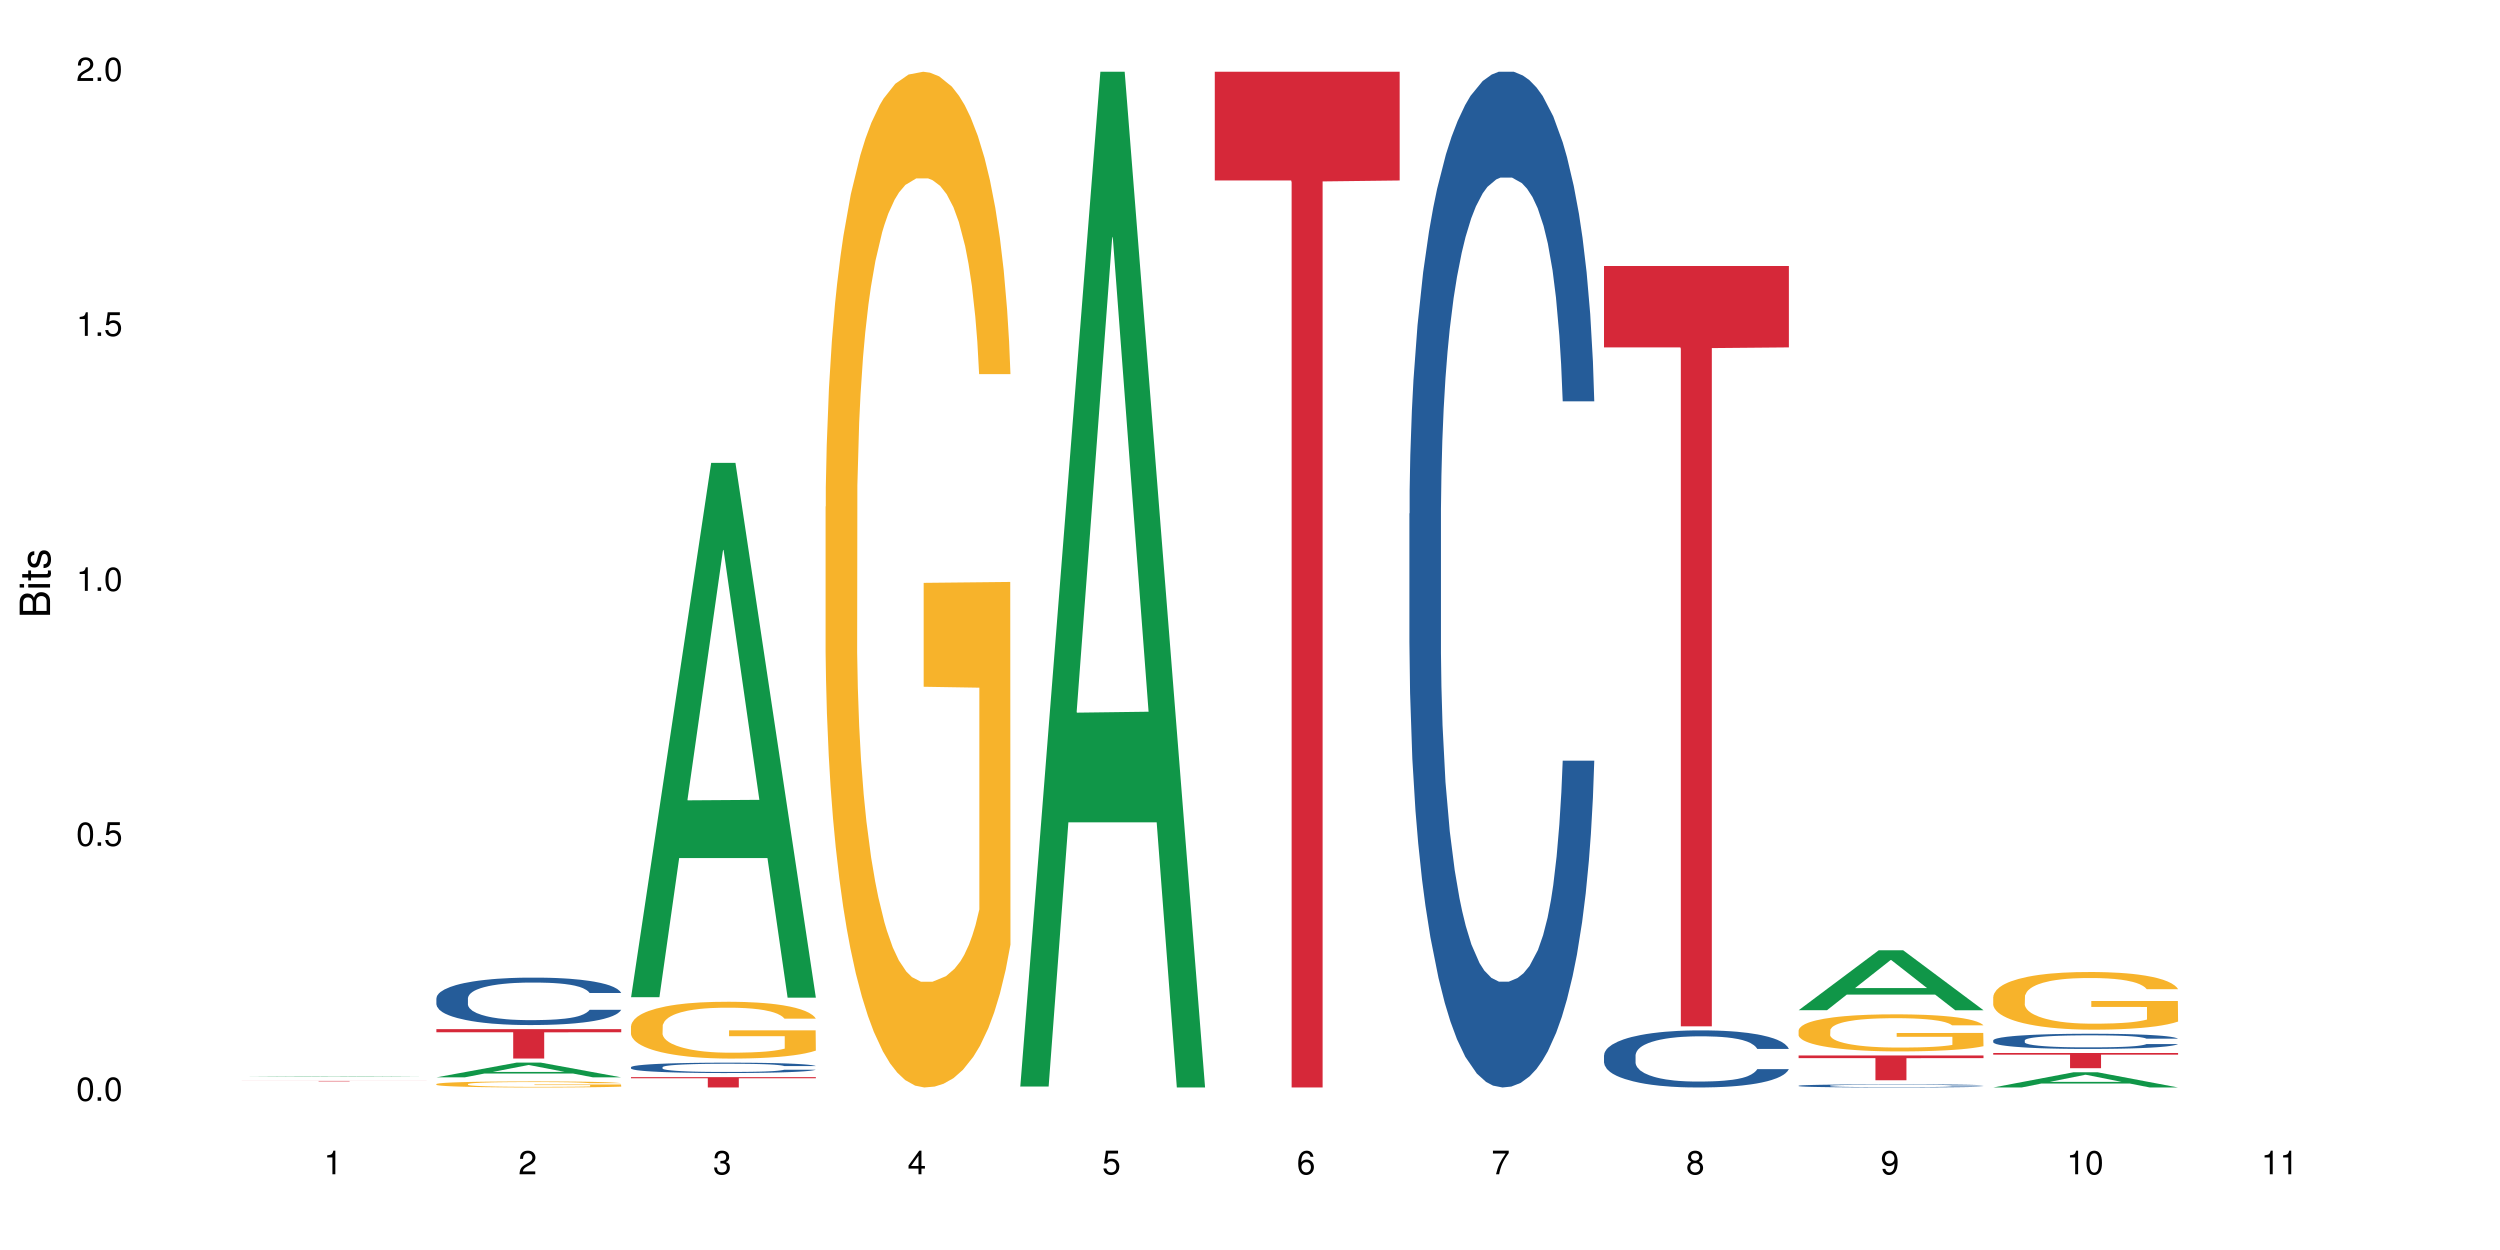 <?xml version="1.0" encoding="UTF-8"?>
<svg xmlns="http://www.w3.org/2000/svg" xmlns:xlink="http://www.w3.org/1999/xlink" width="720pt" height="360pt" viewBox="0 0 720 360" version="1.1">
<defs>
<g>
<symbol overflow="visible" id="glyph0-0">
<path style="stroke:none;" d=""/>
</symbol>
<symbol overflow="visible" id="glyph0-1">
<path style="stroke:none;" d="M 2.641 -6.797 C 2 -6.797 1.422 -6.531 1.078 -6.047 C 0.641 -5.453 0.406 -4.547 0.406 -3.297 C 0.406 -1 1.188 0.219 2.641 0.219 C 4.078 0.219 4.859 -1 4.859 -3.234 C 4.859 -4.562 4.656 -5.438 4.203 -6.047 C 3.844 -6.531 3.281 -6.797 2.641 -6.797 Z M 2.641 -6.047 C 3.547 -6.047 4 -5.125 4 -3.312 C 4 -1.375 3.562 -0.484 2.625 -0.484 C 1.734 -0.484 1.281 -1.422 1.281 -3.281 C 1.281 -5.141 1.734 -6.047 2.641 -6.047 Z M 2.641 -6.047 "/>
</symbol>
<symbol overflow="visible" id="glyph0-2">
<path style="stroke:none;" d="M 1.828 -1 L 0.828 -1 L 0.828 0 L 1.828 0 Z M 1.828 -1 "/>
</symbol>
<symbol overflow="visible" id="glyph0-3">
<path style="stroke:none;" d="M 4.562 -6.797 L 1.062 -6.797 L 0.547 -3.094 L 1.328 -3.094 C 1.719 -3.562 2.047 -3.734 2.578 -3.734 C 3.484 -3.734 4.062 -3.109 4.062 -2.094 C 4.062 -1.125 3.484 -0.531 2.578 -0.531 C 1.828 -0.531 1.375 -0.906 1.188 -1.672 L 0.328 -1.672 C 0.453 -1.109 0.547 -0.844 0.75 -0.594 C 1.125 -0.078 1.828 0.219 2.594 0.219 C 3.969 0.219 4.922 -0.781 4.922 -2.219 C 4.922 -3.562 4.031 -4.484 2.719 -4.484 C 2.25 -4.484 1.859 -4.359 1.469 -4.062 L 1.734 -5.969 L 4.562 -5.969 Z M 4.562 -6.797 "/>
</symbol>
<symbol overflow="visible" id="glyph0-4">
<path style="stroke:none;" d="M 2.484 -4.844 L 2.484 0 L 3.328 0 L 3.328 -6.797 L 2.766 -6.797 C 2.469 -5.75 2.281 -5.609 0.984 -5.453 L 0.984 -4.844 Z M 2.484 -4.844 "/>
</symbol>
<symbol overflow="visible" id="glyph0-5">
<path style="stroke:none;" d="M 4.859 -0.828 L 1.281 -0.828 C 1.359 -1.391 1.672 -1.75 2.5 -2.234 L 3.469 -2.75 C 4.406 -3.266 4.906 -3.969 4.906 -4.812 C 4.906 -5.375 4.672 -5.906 4.266 -6.266 C 3.859 -6.625 3.375 -6.797 2.719 -6.797 C 1.859 -6.797 1.219 -6.5 0.844 -5.922 C 0.609 -5.562 0.5 -5.125 0.484 -4.438 L 1.328 -4.438 C 1.359 -4.906 1.406 -5.188 1.531 -5.406 C 1.75 -5.812 2.188 -6.062 2.703 -6.062 C 3.469 -6.062 4.031 -5.516 4.031 -4.781 C 4.031 -4.25 3.719 -3.797 3.125 -3.438 L 2.234 -2.938 C 0.812 -2.141 0.406 -1.5 0.328 0 L 4.859 0 Z M 4.859 -0.828 "/>
</symbol>
<symbol overflow="visible" id="glyph0-6">
<path style="stroke:none;" d="M 2.125 -3.125 L 2.578 -3.125 C 3.516 -3.125 3.984 -2.703 3.984 -1.891 C 3.984 -1.031 3.469 -0.531 2.578 -0.531 C 1.656 -0.531 1.203 -0.984 1.156 -1.969 L 0.312 -1.969 C 0.344 -1.422 0.438 -1.078 0.609 -0.766 C 0.953 -0.109 1.625 0.219 2.547 0.219 C 3.953 0.219 4.859 -0.609 4.859 -1.906 C 4.859 -2.766 4.516 -3.25 3.703 -3.516 C 4.344 -3.766 4.656 -4.25 4.656 -4.938 C 4.656 -6.109 3.875 -6.797 2.578 -6.797 C 1.203 -6.797 0.484 -6.047 0.453 -4.609 L 1.297 -4.609 C 1.312 -5.016 1.344 -5.25 1.453 -5.453 C 1.641 -5.828 2.062 -6.062 2.594 -6.062 C 3.344 -6.062 3.797 -5.625 3.797 -4.906 C 3.797 -4.422 3.609 -4.141 3.25 -3.984 C 3.016 -3.891 2.719 -3.844 2.125 -3.844 Z M 2.125 -3.125 "/>
</symbol>
<symbol overflow="visible" id="glyph0-7">
<path style="stroke:none;" d="M 3.141 -1.625 L 3.141 0 L 3.984 0 L 3.984 -1.625 L 4.984 -1.625 L 4.984 -2.391 L 3.984 -2.391 L 3.984 -6.797 L 3.359 -6.797 L 0.266 -2.516 L 0.266 -1.625 Z M 3.141 -2.391 L 1 -2.391 L 3.141 -5.359 Z M 3.141 -2.391 "/>
</symbol>
<symbol overflow="visible" id="glyph0-8">
<path style="stroke:none;" d="M 4.781 -5.031 C 4.609 -6.141 3.891 -6.797 2.844 -6.797 C 2.094 -6.797 1.422 -6.438 1.031 -5.828 C 0.609 -5.172 0.406 -4.344 0.406 -3.094 C 0.406 -1.953 0.578 -1.234 0.984 -0.625 C 1.359 -0.078 1.953 0.219 2.703 0.219 C 3.984 0.219 4.922 -0.734 4.922 -2.078 C 4.922 -3.344 4.062 -4.234 2.844 -4.234 C 2.172 -4.234 1.641 -3.969 1.281 -3.469 C 1.281 -5.125 1.828 -6.047 2.797 -6.047 C 3.391 -6.047 3.797 -5.672 3.938 -5.031 Z M 2.734 -3.484 C 3.547 -3.484 4.062 -2.922 4.062 -2 C 4.062 -1.156 3.484 -0.531 2.703 -0.531 C 1.922 -0.531 1.328 -1.188 1.328 -2.047 C 1.328 -2.891 1.906 -3.484 2.734 -3.484 Z M 2.734 -3.484 "/>
</symbol>
<symbol overflow="visible" id="glyph0-9">
<path style="stroke:none;" d="M 4.984 -6.797 L 0.438 -6.797 L 0.438 -5.969 L 4.109 -5.969 C 2.5 -3.656 1.828 -2.234 1.328 0 L 2.219 0 C 2.594 -2.172 3.453 -4.047 4.984 -6.094 Z M 4.984 -6.797 "/>
</symbol>
<symbol overflow="visible" id="glyph0-10">
<path style="stroke:none;" d="M 3.75 -3.578 C 4.453 -4 4.688 -4.344 4.688 -4.984 C 4.688 -6.047 3.844 -6.797 2.641 -6.797 C 1.438 -6.797 0.594 -6.047 0.594 -4.984 C 0.594 -4.359 0.828 -4.016 1.516 -3.578 C 0.734 -3.203 0.359 -2.641 0.359 -1.891 C 0.359 -0.641 1.297 0.219 2.641 0.219 C 3.984 0.219 4.922 -0.641 4.922 -1.875 C 4.922 -2.641 4.531 -3.203 3.75 -3.578 Z M 2.641 -6.047 C 3.359 -6.047 3.812 -5.625 3.812 -4.969 C 3.812 -4.344 3.344 -3.922 2.641 -3.922 C 1.922 -3.922 1.453 -4.344 1.453 -4.984 C 1.453 -5.625 1.922 -6.047 2.641 -6.047 Z M 2.641 -3.203 C 3.484 -3.203 4.062 -2.672 4.062 -1.875 C 4.062 -1.062 3.484 -0.531 2.625 -0.531 C 1.797 -0.531 1.219 -1.078 1.219 -1.875 C 1.219 -2.672 1.797 -3.203 2.641 -3.203 Z M 2.641 -3.203 "/>
</symbol>
<symbol overflow="visible" id="glyph0-11">
<path style="stroke:none;" d="M 0.516 -1.547 C 0.672 -0.438 1.406 0.219 2.438 0.219 C 3.188 0.219 3.859 -0.141 4.266 -0.75 C 4.688 -1.406 4.891 -2.25 4.891 -3.484 C 4.891 -4.625 4.703 -5.359 4.312 -5.953 C 3.938 -6.5 3.344 -6.797 2.594 -6.797 C 1.297 -6.797 0.359 -5.844 0.359 -4.516 C 0.359 -3.25 1.234 -2.344 2.453 -2.344 C 3.094 -2.344 3.562 -2.578 4.016 -3.109 C 4 -1.453 3.469 -0.531 2.5 -0.531 C 1.906 -0.531 1.484 -0.906 1.359 -1.547 Z M 2.578 -6.062 C 3.375 -6.062 3.969 -5.406 3.969 -4.531 C 3.969 -3.688 3.375 -3.094 2.547 -3.094 C 1.734 -3.094 1.234 -3.672 1.234 -4.578 C 1.234 -5.438 1.797 -6.062 2.578 -6.062 Z M 2.578 -6.062 "/>
</symbol>
<symbol overflow="visible" id="glyph1-0">
<path style="stroke:none;" d=""/>
</symbol>
<symbol overflow="visible" id="glyph1-1">
<path style="stroke:none;" d="M 0 -0.953 L 0 -4.891 C 0 -5.719 -0.234 -6.344 -0.734 -6.797 C -1.188 -7.234 -1.812 -7.469 -2.5 -7.469 C -3.547 -7.469 -4.188 -7 -4.625 -5.875 C -4.984 -6.672 -5.641 -7.094 -6.531 -7.094 C -7.156 -7.094 -7.734 -6.859 -8.141 -6.391 C -8.562 -5.938 -8.75 -5.344 -8.75 -4.5 L -8.75 -0.953 Z M -4.984 -2.062 L -7.766 -2.062 L -7.766 -4.219 C -7.766 -4.844 -7.688 -5.203 -7.453 -5.5 C -7.219 -5.812 -6.859 -5.969 -6.375 -5.969 C -5.906 -5.969 -5.531 -5.812 -5.297 -5.5 C -5.062 -5.203 -4.984 -4.844 -4.984 -4.219 Z M -0.984 -2.062 L -4 -2.062 L -4 -4.781 C -4 -5.328 -3.859 -5.688 -3.578 -5.953 C -3.297 -6.219 -2.922 -6.359 -2.484 -6.359 C -2.062 -6.359 -1.688 -6.219 -1.406 -5.953 C -1.109 -5.688 -0.984 -5.328 -0.984 -4.781 Z M -0.984 -2.062 "/>
</symbol>
<symbol overflow="visible" id="glyph1-2">
<path style="stroke:none;" d="M -6.281 -1.797 L -6.281 -0.797 L 0 -0.797 L 0 -1.797 Z M -8.75 -1.797 L -8.75 -0.797 L -7.484 -0.797 L -7.484 -1.797 Z M -8.75 -1.797 "/>
</symbol>
<symbol overflow="visible" id="glyph1-3">
<path style="stroke:none;" d="M -6.281 -3.047 L -6.281 -2.016 L -8.016 -2.016 L -8.016 -1.016 L -6.281 -1.016 L -6.281 -0.172 L -5.469 -0.172 L -5.469 -1.016 L -0.719 -1.016 C -0.078 -1.016 0.281 -1.453 0.281 -2.234 C 0.281 -2.469 0.25 -2.719 0.188 -3.047 L -0.641 -3.047 C -0.609 -2.922 -0.594 -2.766 -0.594 -2.562 C -0.594 -2.141 -0.719 -2.016 -1.156 -2.016 L -5.469 -2.016 L -5.469 -3.047 Z M -6.281 -3.047 "/>
</symbol>
<symbol overflow="visible" id="glyph1-4">
<path style="stroke:none;" d="M -4.531 -5.25 C -5.766 -5.25 -6.469 -4.422 -6.469 -2.969 C -6.469 -1.516 -5.719 -0.562 -4.547 -0.562 C -3.562 -0.562 -3.094 -1.062 -2.734 -2.562 L -2.516 -3.484 C -2.344 -4.188 -2.094 -4.469 -1.625 -4.469 C -1.047 -4.469 -0.641 -3.875 -0.641 -3 C -0.641 -2.453 -0.797 -2 -1.062 -1.75 C -1.25 -1.594 -1.422 -1.531 -1.875 -1.469 L -1.875 -0.406 C -0.422 -0.453 0.281 -1.266 0.281 -2.922 C 0.281 -4.5 -0.5 -5.516 -1.719 -5.516 C -2.656 -5.516 -3.172 -4.984 -3.469 -3.734 L -3.703 -2.766 C -3.891 -1.953 -4.156 -1.609 -4.594 -1.609 C -5.172 -1.609 -5.547 -2.125 -5.547 -2.938 C -5.547 -3.75 -5.203 -4.172 -4.531 -4.203 Z M -4.531 -5.25 "/>
</symbol>
</g>
</defs>
<g id="surface105851">
<rect x="0" y="0" width="720" height="360" style="fill:rgb(100%,100%,100%);fill-opacity:1;stroke:none;"/>
<path style=" stroke:none;fill-rule:nonzero;fill:rgb(6.275%,58.824%,28.235%);fill-opacity:1;" d="M 69.629 310.125 L 69.688 310.125 L 92.723 309.953 L 99.723 309.953 L 122.875 310.125 L 114.738 310.125 L 108.938 310.082 L 83.508 310.082 L 77.82 310.125 L 69.629 310.125 L 85.957 310.062 L 106.605 310.062 L 96.309 309.98 L 96.082 309.98 L 85.898 310.062 L 85.957 310.062 Z M 69.629 310.125 "/>
<path style=" stroke:none;fill-rule:nonzero;fill:rgb(83.922%,15.686%,22.353%);fill-opacity:1;" d="M 69.629 311.301 L 122.875 311.301 L 122.875 311.316 L 100.684 311.316 L 100.684 311.434 L 91.754 311.434 L 91.754 311.316 L 69.629 311.316 Z M 69.629 311.301 "/>
<path style=" stroke:none;fill-rule:nonzero;fill:rgb(6.275%,58.824%,28.235%);fill-opacity:1;" d="M 125.676 310.273 L 125.734 310.27 L 148.77 306.035 L 155.77 306.035 L 178.918 310.277 L 170.785 310.277 L 164.984 309.168 L 139.555 309.168 L 133.867 310.273 L 125.676 310.273 L 142 308.711 L 162.652 308.707 L 152.355 306.73 L 152.242 306.727 L 152.129 306.738 L 141.945 308.707 L 142 308.711 Z M 125.676 310.273 "/>
<path style=" stroke:none;fill-rule:nonzero;fill:rgb(14.51%,36.078%,60%);fill-opacity:1;" d="M 125.676 287.5 L 125.742 287.488 L 125.742 287.191 L 125.934 286.715 L 126.391 286.117 L 126.844 285.703 L 128.012 284.969 L 129.637 284.258 L 131.324 283.707 L 132.559 283.383 L 133.664 283.133 L 136.195 282.672 L 137.816 282.434 L 139.57 282.223 L 141.715 282.008 L 143.273 281.883 L 146.777 281.684 L 149.375 281.598 L 151.391 281.559 L 155.738 281.559 L 158.336 281.609 L 160.219 281.672 L 162.297 281.773 L 164.051 281.883 L 167.102 282.16 L 169.828 282.508 L 171.062 282.707 L 173.012 283.094 L 174.504 283.469 L 175.543 283.793 L 176.711 284.258 L 177.75 284.816 L 178.531 285.453 L 178.918 285.992 L 169.828 285.992 L 169.375 285.492 L 168.855 285.105 L 167.883 284.594 L 166.906 284.23 L 165.543 283.871 L 164.309 283.633 L 162.621 283.395 L 161.129 283.246 L 159.57 283.133 L 158.078 283.059 L 155.219 282.984 L 151.906 282.984 L 150.676 283.008 L 148.141 283.109 L 146.777 283.195 L 144.832 283.371 L 143.469 283.531 L 141.844 283.781 L 140.738 283.992 L 139.375 284.32 L 138.402 284.605 L 137.297 285.02 L 136.648 285.328 L 136.066 285.68 L 135.547 286.09 L 135.156 286.527 L 134.895 286.988 L 134.766 287.438 L 134.766 289.375 L 134.895 289.824 L 135.219 290.348 L 136.066 291.109 L 137.297 291.77 L 138.727 292.293 L 140.09 292.668 L 140.871 292.844 L 141.91 293.043 L 143.531 293.293 L 145.871 293.543 L 147.234 293.645 L 149.312 293.742 L 151.453 293.793 L 154.312 293.793 L 156.844 293.742 L 158.531 293.68 L 160.285 293.582 L 162.688 293.367 L 164.18 293.168 L 165.48 292.93 L 166.453 292.695 L 167.102 292.496 L 168.074 292.109 L 168.855 291.684 L 169.441 291.246 L 169.828 290.82 L 178.918 290.82 L 178.531 291.32 L 177.945 291.809 L 177.363 292.172 L 176.453 292.605 L 175.414 292.992 L 173.922 293.43 L 172.688 293.719 L 171.062 294.031 L 169.57 294.266 L 167.945 294.48 L 165.543 294.73 L 163.984 294.855 L 162.297 294.965 L 160.285 295.066 L 157.754 295.152 L 155.023 295.203 L 152.492 295.215 L 149.766 295.191 L 147.754 295.141 L 145.09 295.027 L 141.777 294.805 L 139.375 294.566 L 137.492 294.328 L 135.871 294.078 L 134.051 293.742 L 131.715 293.195 L 130.285 292.77 L 129.312 292.418 L 128.207 291.934 L 127.43 291.496 L 126.52 290.797 L 125.871 289.91 L 125.676 289.223 Z M 125.676 287.5 "/>
<path style=" stroke:none;fill-rule:nonzero;fill:rgb(96.863%,70.196%,16.863%);fill-opacity:1;" d="M 125.676 312.199 L 125.742 312.195 L 125.742 312.164 L 126 312.094 L 126.648 311.992 L 127.492 311.914 L 128.402 311.848 L 128.988 311.816 L 129.961 311.77 L 130.805 311.734 L 132.949 311.66 L 135.676 311.594 L 137.168 311.566 L 138.855 311.539 L 141.258 311.508 L 142.363 311.496 L 145.738 311.473 L 149.57 311.457 L 153.793 311.449 L 155.738 311.453 L 158.402 311.457 L 162.039 311.477 L 164.117 311.492 L 165.738 311.508 L 167.426 311.527 L 169.504 311.559 L 171.453 311.598 L 173.012 311.637 L 174.57 311.684 L 175.867 311.734 L 176.973 311.793 L 177.945 311.859 L 178.531 311.914 L 178.918 311.969 L 169.895 311.969 L 169.375 311.914 L 168.789 311.871 L 167.816 311.82 L 166.844 311.781 L 165.867 311.75 L 164.051 311.707 L 162.492 311.684 L 160.543 311.66 L 158.66 311.648 L 156.52 311.637 L 155.219 311.633 L 151.777 311.633 L 148.66 311.645 L 146.844 311.656 L 145.543 311.672 L 143.727 311.695 L 142.621 311.715 L 141.973 311.727 L 140.027 311.777 L 138.727 311.82 L 138.012 311.852 L 137.105 311.898 L 136.453 311.941 L 135.738 312.004 L 135.352 312.055 L 134.832 312.16 L 134.766 312.449 L 134.961 312.508 L 135.352 312.574 L 135.871 312.633 L 136.648 312.691 L 137.43 312.738 L 138.793 312.801 L 139.961 312.844 L 140.871 312.867 L 142.621 312.914 L 143.336 312.926 L 145.023 312.957 L 146.777 312.977 L 148.922 312.996 L 150.543 313.008 L 153.141 313.016 L 156.453 313.016 L 160.348 313.004 L 162.816 312.992 L 164.504 312.98 L 165.609 312.969 L 166.973 312.949 L 167.945 312.934 L 168.855 312.918 L 169.961 312.891 L 169.961 312.508 L 153.922 312.508 L 153.922 312.328 L 178.855 312.328 L 178.918 312.949 L 177.555 312.992 L 175.867 313.035 L 174.246 313.066 L 172.555 313.094 L 170.152 313.125 L 168.207 313.145 L 165.219 313.164 L 162.492 313.18 L 159.637 313.188 L 157.102 313.195 L 154.117 313.195 L 151.453 313.191 L 148.598 313.184 L 146.324 313.172 L 144.246 313.156 L 142.168 313.133 L 139.57 313.102 L 137.883 313.074 L 136.129 313.039 L 134.375 313 L 132.816 312.957 L 131.777 312.922 L 130.742 312.887 L 129.637 312.836 L 128.598 312.781 L 127.82 312.734 L 127.105 312.68 L 126.586 312.625 L 126.066 312.555 L 125.805 312.496 L 125.676 312.445 Z M 125.676 312.199 "/>
<path style=" stroke:none;fill-rule:nonzero;fill:rgb(83.922%,15.686%,22.353%);fill-opacity:1;" d="M 125.676 296.391 L 178.918 296.391 L 178.918 297.297 L 156.73 297.305 L 156.73 304.863 L 147.801 304.863 L 147.801 297.312 L 147.672 297.297 L 125.676 297.297 Z M 125.676 296.391 "/>
<path style=" stroke:none;fill-rule:nonzero;fill:rgb(6.275%,58.824%,28.235%);fill-opacity:1;" d="M 181.723 287.188 L 181.777 287.043 L 204.816 133.312 L 211.812 133.312 L 234.965 287.332 L 226.832 287.332 L 221.031 247.125 L 195.602 247.125 L 189.914 287.188 L 181.723 287.188 L 198.047 230.496 L 218.695 230.352 L 208.402 158.477 L 208.289 158.332 L 208.172 158.766 L 197.992 230.352 L 198.047 230.496 Z M 181.723 287.188 "/>
<path style=" stroke:none;fill-rule:nonzero;fill:rgb(14.51%,36.078%,60%);fill-opacity:1;" d="M 181.723 307.348 L 181.785 307.348 L 181.785 307.281 L 181.98 307.176 L 182.438 307.047 L 182.891 306.957 L 184.059 306.797 L 185.684 306.641 L 187.371 306.52 L 188.605 306.449 L 189.707 306.395 L 192.242 306.293 L 193.863 306.242 L 195.617 306.195 L 197.762 306.148 L 199.32 306.121 L 202.824 306.078 L 205.422 306.059 L 207.434 306.051 L 211.785 306.051 L 214.383 306.062 L 216.266 306.074 L 218.344 306.098 L 220.098 306.121 L 223.148 306.18 L 225.875 306.258 L 227.109 306.301 L 229.059 306.387 L 230.551 306.469 L 231.59 306.539 L 232.758 306.641 L 233.797 306.762 L 234.578 306.902 L 234.965 307.02 L 225.875 307.02 L 225.422 306.91 L 224.902 306.824 L 223.926 306.715 L 222.953 306.633 L 221.59 306.555 L 220.355 306.504 L 218.668 306.453 L 217.176 306.418 L 215.617 306.395 L 214.121 306.379 L 211.266 306.363 L 207.953 306.363 L 206.723 306.367 L 204.188 306.387 L 202.824 306.406 L 200.875 306.445 L 199.512 306.48 L 197.891 306.535 L 196.785 306.582 L 195.422 306.652 L 194.449 306.715 L 193.344 306.805 L 192.695 306.875 L 192.109 306.949 L 191.59 307.039 L 191.203 307.137 L 190.941 307.238 L 190.812 307.336 L 190.812 307.758 L 190.941 307.855 L 191.266 307.973 L 192.109 308.137 L 193.344 308.281 L 194.773 308.398 L 196.137 308.48 L 196.918 308.516 L 197.953 308.562 L 199.578 308.617 L 201.914 308.672 L 203.281 308.691 L 205.355 308.715 L 207.5 308.723 L 210.355 308.723 L 212.891 308.715 L 214.578 308.699 L 216.332 308.68 L 218.734 308.633 L 220.227 308.59 L 221.523 308.535 L 222.5 308.484 L 223.148 308.441 L 224.121 308.355 L 224.902 308.262 L 225.484 308.168 L 225.875 308.074 L 234.965 308.074 L 234.578 308.184 L 233.992 308.289 L 233.406 308.371 L 232.5 308.465 L 231.461 308.551 L 229.965 308.645 L 228.734 308.707 L 227.109 308.777 L 225.617 308.828 L 223.992 308.875 L 221.59 308.93 L 220.031 308.957 L 218.344 308.98 L 216.332 309.004 L 213.797 309.023 L 211.07 309.031 L 208.539 309.035 L 205.812 309.031 L 203.801 309.02 L 201.137 308.996 L 197.824 308.945 L 195.422 308.895 L 193.539 308.844 L 191.918 308.789 L 190.098 308.715 L 187.762 308.594 L 186.332 308.5 L 185.359 308.426 L 184.254 308.316 L 183.477 308.223 L 182.566 308.07 L 181.918 307.875 L 181.723 307.727 Z M 181.723 307.348 "/>
<path style=" stroke:none;fill-rule:nonzero;fill:rgb(96.863%,70.196%,16.863%);fill-opacity:1;" d="M 181.723 295.516 L 181.785 295.5 L 181.785 295.203 L 182.047 294.531 L 182.695 293.602 L 183.539 292.84 L 184.449 292.242 L 185.035 291.93 L 186.008 291.48 L 186.852 291.152 L 188.996 290.48 L 191.723 289.852 L 193.215 289.582 L 194.902 289.328 L 197.305 289.043 L 198.41 288.938 L 201.785 288.699 L 205.617 288.551 L 209.836 288.504 L 211.785 288.52 L 214.449 288.578 L 218.082 288.746 L 220.16 288.895 L 221.785 289.043 L 223.473 289.238 L 225.551 289.535 L 227.5 289.895 L 229.059 290.254 L 230.617 290.703 L 231.914 291.18 L 233.02 291.703 L 233.992 292.332 L 234.578 292.855 L 234.965 293.379 L 225.941 293.379 L 225.422 292.855 L 224.836 292.453 L 223.863 291.957 L 222.891 291.602 L 221.914 291.316 L 220.098 290.926 L 218.539 290.688 L 216.59 290.48 L 214.707 290.344 L 212.566 290.254 L 211.266 290.223 L 207.824 290.223 L 204.707 290.328 L 202.891 290.449 L 201.59 290.566 L 199.773 290.793 L 198.668 290.973 L 198.02 291.09 L 196.07 291.555 L 194.773 291.973 L 194.059 292.258 L 193.148 292.707 L 192.5 293.109 L 191.785 293.707 L 191.398 294.156 L 190.879 295.172 L 190.812 297.863 L 191.008 298.434 L 191.398 299.047 L 191.918 299.582 L 192.695 300.152 L 193.477 300.586 L 194.84 301.168 L 196.008 301.555 L 196.918 301.812 L 198.668 302.215 L 199.383 302.348 L 201.07 302.617 L 202.824 302.828 L 204.969 303.008 L 206.59 303.098 L 209.188 303.172 L 212.5 303.172 L 216.395 303.082 L 218.863 302.961 L 220.551 302.844 L 221.656 302.738 L 223.02 302.574 L 223.992 302.422 L 224.902 302.258 L 226.004 302.004 L 226.004 298.434 L 209.969 298.418 L 209.969 296.742 L 234.902 296.727 L 234.965 302.574 L 233.602 302.977 L 231.914 303.367 L 230.293 303.664 L 228.602 303.918 L 226.199 304.203 L 224.254 304.383 L 221.266 304.59 L 218.539 304.727 L 215.68 304.816 L 213.148 304.859 L 210.164 304.875 L 207.5 304.844 L 204.645 304.754 L 202.371 304.637 L 200.293 304.488 L 198.215 304.293 L 195.617 303.977 L 193.93 303.723 L 192.176 303.41 L 190.422 303.035 L 188.863 302.633 L 187.824 302.32 L 186.785 301.961 L 185.684 301.512 L 184.645 301.004 L 183.863 300.539 L 183.152 300.016 L 182.633 299.523 L 182.113 298.852 L 181.852 298.312 L 181.723 297.848 Z M 181.723 295.516 "/>
<path style=" stroke:none;fill-rule:nonzero;fill:rgb(83.922%,15.686%,22.353%);fill-opacity:1;" d="M 181.723 310.211 L 234.965 310.211 L 234.965 310.531 L 212.777 310.531 L 212.777 313.195 L 203.848 313.195 L 203.848 310.535 L 203.719 310.531 L 181.723 310.531 Z M 181.723 310.211 "/>
<path style=" stroke:none;fill-rule:nonzero;fill:rgb(96.863%,70.196%,16.863%);fill-opacity:1;" d="M 237.77 145.957 L 237.832 145.691 L 237.832 140.348 L 238.094 128.324 L 238.742 111.762 L 239.586 98.137 L 240.496 87.453 L 241.078 81.84 L 242.055 73.828 L 242.898 67.949 L 245.039 55.926 L 247.77 44.707 L 249.262 39.898 L 250.949 35.355 L 253.352 30.281 L 254.457 28.41 L 257.832 24.137 L 261.664 21.465 L 265.883 20.664 L 267.832 20.93 L 270.492 22 L 274.129 24.938 L 276.207 27.609 L 277.832 30.281 L 279.52 33.754 L 281.598 39.098 L 283.547 45.508 L 285.105 51.918 L 286.66 59.934 L 287.961 68.484 L 289.066 77.832 L 290.039 89.055 L 290.621 98.406 L 291.012 107.754 L 281.988 107.754 L 281.469 98.406 L 280.883 91.191 L 279.91 82.375 L 278.934 75.965 L 277.961 70.887 L 276.145 63.941 L 274.586 59.668 L 272.637 55.926 L 270.754 53.523 L 268.609 51.918 L 267.312 51.387 L 263.871 51.387 L 260.754 53.254 L 258.938 55.395 L 257.637 57.531 L 255.82 61.539 L 254.715 64.742 L 254.066 66.879 L 252.117 75.164 L 250.82 82.641 L 250.105 87.719 L 249.195 95.734 L 248.547 102.945 L 247.832 113.633 L 247.441 121.648 L 246.922 139.812 L 246.859 187.902 L 247.055 198.055 L 247.441 209.008 L 247.961 218.625 L 248.742 228.773 L 249.52 236.523 L 250.883 246.941 L 252.055 253.887 L 252.961 258.43 L 254.715 265.641 L 255.43 268.047 L 257.117 272.855 L 258.871 276.598 L 261.016 279.801 L 262.637 281.406 L 265.234 282.742 L 268.547 282.742 L 272.441 281.137 L 274.91 279 L 276.598 276.863 L 277.703 274.992 L 279.066 272.055 L 280.039 269.383 L 280.949 266.445 L 282.051 261.902 L 282.051 198.055 L 266.016 197.785 L 266.016 167.863 L 290.949 167.598 L 291.012 272.055 L 289.648 279.266 L 287.961 286.215 L 286.336 291.555 L 284.648 296.098 L 282.246 301.176 L 280.297 304.379 L 277.312 308.121 L 274.586 310.523 L 271.727 312.129 L 269.195 312.93 L 266.207 313.195 L 263.547 312.66 L 260.688 311.059 L 258.418 308.922 L 256.34 306.25 L 254.262 302.777 L 251.664 297.168 L 249.977 292.625 L 248.223 287.016 L 246.469 280.336 L 244.91 273.121 L 243.871 267.512 L 242.832 261.102 L 241.73 253.086 L 240.691 244.004 L 239.91 235.723 L 239.195 226.371 L 238.676 217.555 L 238.156 205.531 L 237.898 195.914 L 237.77 187.633 Z M 237.77 145.957 "/>
<path style=" stroke:none;fill-rule:nonzero;fill:rgb(6.275%,58.824%,28.235%);fill-opacity:1;" d="M 293.816 312.922 L 293.871 312.645 L 316.91 20.664 L 323.906 20.664 L 347.059 313.195 L 338.926 313.195 L 333.121 236.836 L 307.695 236.836 L 302.008 312.922 L 293.816 312.922 L 310.141 205.246 L 330.789 204.973 L 320.492 68.457 L 320.379 68.184 L 320.266 69.008 L 310.082 204.973 L 310.141 205.246 Z M 293.816 312.922 "/>
<path style=" stroke:none;fill-rule:nonzero;fill:rgb(83.922%,15.686%,22.353%);fill-opacity:1;" d="M 349.859 20.664 L 403.105 20.664 L 403.105 51.977 L 380.914 52.25 L 380.914 313.195 L 371.988 313.195 L 371.988 52.527 L 371.859 51.977 L 349.859 51.977 Z M 349.859 20.664 "/>
<path style=" stroke:none;fill-rule:nonzero;fill:rgb(14.51%,36.078%,60%);fill-opacity:1;" d="M 405.906 147.945 L 405.973 147.676 L 405.973 141.258 L 406.168 131.098 L 406.621 118.262 L 407.078 109.438 L 408.246 93.664 L 409.867 78.422 L 411.555 66.656 L 412.789 59.703 L 413.895 54.355 L 416.426 44.461 L 418.051 39.379 L 419.805 34.836 L 421.945 30.289 L 423.504 27.617 L 427.012 23.336 L 429.609 21.465 L 431.621 20.664 L 435.973 20.664 L 438.566 21.734 L 440.453 23.07 L 442.527 25.207 L 444.281 27.617 L 447.336 33.5 L 450.062 40.984 L 451.293 45.262 L 453.242 53.555 L 454.734 61.574 L 455.773 68.527 L 456.945 78.422 L 457.984 90.453 L 458.762 104.09 L 459.152 115.59 L 450.062 115.59 L 449.605 104.895 L 449.086 96.605 L 448.113 85.641 L 447.141 77.887 L 445.777 70.133 L 444.543 65.051 L 442.855 59.969 L 441.359 56.762 L 439.801 54.355 L 438.309 52.75 L 435.453 51.145 L 432.141 51.145 L 430.906 51.68 L 428.375 53.82 L 427.012 55.691 L 425.062 59.438 L 423.699 62.91 L 422.074 68.258 L 420.973 72.805 L 419.609 79.758 L 418.633 85.906 L 417.531 94.73 L 416.883 101.418 L 416.297 108.902 L 415.777 117.727 L 415.387 127.086 L 415.129 136.98 L 414.996 146.605 L 414.996 188.055 L 415.129 197.68 L 415.453 208.91 L 416.297 225.223 L 417.531 239.395 L 418.957 250.625 L 420.324 258.648 L 421.102 262.391 L 422.141 266.668 L 423.766 272.016 L 426.102 277.363 L 427.465 279.504 L 429.543 281.645 L 431.684 282.711 L 434.543 282.711 L 437.074 281.645 L 438.762 280.305 L 440.516 278.168 L 442.918 273.621 L 444.41 269.344 L 445.711 264.262 L 446.684 259.18 L 447.336 254.902 L 448.309 246.613 L 449.086 237.523 L 449.672 228.164 L 450.062 219.07 L 459.152 219.07 L 458.762 229.77 L 458.176 240.195 L 457.594 247.949 L 456.684 257.309 L 455.645 265.598 L 454.152 274.957 L 452.918 281.109 L 451.293 287.793 L 449.801 292.875 L 448.18 297.418 L 445.777 302.766 L 444.219 305.441 L 442.527 307.848 L 440.516 309.988 L 437.984 311.859 L 435.258 312.93 L 432.723 313.195 L 429.996 312.66 L 427.984 311.59 L 425.32 309.184 L 422.012 304.371 L 419.609 299.293 L 417.727 294.211 L 416.102 288.863 L 414.285 281.645 L 411.945 269.879 L 410.52 260.785 L 409.543 253.297 L 408.441 242.871 L 407.66 233.512 L 406.75 218.539 L 406.102 199.551 L 405.906 184.844 Z M 405.906 147.945 "/>
<path style=" stroke:none;fill-rule:nonzero;fill:rgb(14.51%,36.078%,60%);fill-opacity:1;" d="M 461.953 303.91 L 462.02 303.895 L 462.02 303.535 L 462.215 302.965 L 462.668 302.242 L 463.121 301.746 L 464.293 300.859 L 465.914 300.004 L 467.602 299.344 L 468.836 298.953 L 469.941 298.652 L 472.473 298.098 L 474.098 297.809 L 475.848 297.555 L 477.992 297.301 L 479.551 297.148 L 483.059 296.91 L 485.652 296.805 L 487.668 296.758 L 492.016 296.758 L 494.613 296.82 L 496.496 296.895 L 498.574 297.016 L 500.328 297.148 L 503.379 297.48 L 506.109 297.898 L 507.34 298.141 L 509.289 298.605 L 510.781 299.059 L 511.82 299.449 L 512.992 300.004 L 514.027 300.68 L 514.809 301.445 L 515.199 302.094 L 506.109 302.094 L 505.652 301.492 L 505.133 301.027 L 504.16 300.41 L 503.188 299.973 L 501.82 299.539 L 500.59 299.254 L 498.898 298.969 L 497.406 298.785 L 495.848 298.652 L 494.355 298.562 L 491.496 298.473 L 488.188 298.473 L 486.953 298.5 L 484.422 298.621 L 483.059 298.727 L 481.109 298.938 L 479.746 299.133 L 478.121 299.434 L 477.02 299.688 L 475.656 300.078 L 474.68 300.426 L 473.578 300.922 L 472.926 301.297 L 472.344 301.715 L 471.824 302.211 L 471.434 302.738 L 471.176 303.293 L 471.043 303.836 L 471.043 306.164 L 471.176 306.703 L 471.5 307.336 L 472.344 308.254 L 473.578 309.051 L 475.004 309.68 L 476.367 310.129 L 477.148 310.34 L 478.188 310.582 L 479.809 310.883 L 482.148 311.184 L 483.512 311.301 L 485.59 311.422 L 487.73 311.484 L 490.59 311.484 L 493.121 311.422 L 494.809 311.348 L 496.562 311.227 L 498.965 310.973 L 500.457 310.73 L 501.758 310.445 L 502.73 310.16 L 503.379 309.922 L 504.355 309.453 L 505.133 308.945 L 505.719 308.418 L 506.109 307.906 L 515.199 307.906 L 514.809 308.508 L 514.223 309.094 L 513.641 309.531 L 512.73 310.055 L 511.691 310.52 L 510.199 311.047 L 508.965 311.395 L 507.34 311.77 L 505.848 312.055 L 504.223 312.309 L 501.82 312.609 L 500.262 312.762 L 498.574 312.895 L 496.562 313.016 L 494.031 313.121 L 491.305 313.18 L 488.77 313.195 L 486.043 313.164 L 484.031 313.105 L 481.367 312.969 L 478.059 312.699 L 475.656 312.414 L 473.77 312.129 L 472.148 311.828 L 470.332 311.422 L 467.992 310.762 L 466.562 310.25 L 465.59 309.832 L 464.484 309.246 L 463.707 308.719 L 462.797 307.879 L 462.148 306.809 L 461.953 305.984 Z M 461.953 303.91 "/>
<path style=" stroke:none;fill-rule:nonzero;fill:rgb(83.922%,15.686%,22.353%);fill-opacity:1;" d="M 461.953 76.605 L 515.199 76.605 L 515.199 100.047 L 493.008 100.25 L 493.008 295.582 L 484.078 295.582 L 484.078 100.457 L 483.949 100.047 L 461.953 100.047 Z M 461.953 76.605 "/>
<path style=" stroke:none;fill-rule:nonzero;fill:rgb(6.275%,58.824%,28.235%);fill-opacity:1;" d="M 518 290.934 L 518.059 290.918 L 541.094 273.668 L 548.094 273.668 L 571.246 290.949 L 563.109 290.949 L 557.309 286.441 L 531.879 286.441 L 526.191 290.934 L 518 290.934 L 534.324 284.574 L 554.977 284.559 L 544.68 276.492 L 544.566 276.477 L 544.453 276.527 L 534.27 284.559 L 534.324 284.574 Z M 518 290.934 "/>
<path style=" stroke:none;fill-rule:nonzero;fill:rgb(14.51%,36.078%,60%);fill-opacity:1;" d="M 518 312.688 L 518.066 312.684 L 518.066 312.664 L 518.262 312.633 L 518.715 312.594 L 519.168 312.566 L 520.336 312.52 L 521.961 312.473 L 523.648 312.434 L 524.883 312.414 L 525.988 312.398 L 528.52 312.367 L 530.141 312.352 L 531.895 312.336 L 534.039 312.324 L 535.598 312.312 L 539.102 312.301 L 541.699 312.297 L 543.715 312.293 L 548.062 312.293 L 550.66 312.297 L 552.543 312.301 L 554.621 312.309 L 556.375 312.312 L 559.426 312.332 L 562.152 312.355 L 563.387 312.367 L 565.336 312.395 L 566.828 312.418 L 567.867 312.441 L 569.035 312.473 L 570.074 312.508 L 570.855 312.551 L 571.246 312.586 L 562.152 312.586 L 561.699 312.555 L 561.18 312.527 L 560.207 312.492 L 559.23 312.469 L 557.867 312.445 L 556.633 312.43 L 554.945 312.414 L 553.453 312.402 L 551.895 312.398 L 550.402 312.391 L 547.543 312.387 L 543 312.387 L 540.465 312.395 L 539.102 312.402 L 537.156 312.414 L 535.793 312.422 L 534.168 312.441 L 533.062 312.453 L 531.699 312.477 L 530.727 312.496 L 529.621 312.52 L 528.973 312.543 L 528.391 312.566 L 527.871 312.594 L 527.48 312.621 L 527.219 312.652 L 527.09 312.68 L 527.09 312.809 L 527.219 312.84 L 527.547 312.875 L 528.391 312.926 L 529.621 312.969 L 531.051 313.004 L 532.414 313.027 L 533.195 313.039 L 534.234 313.051 L 535.855 313.07 L 538.195 313.086 L 539.559 313.094 L 541.637 313.098 L 543.777 313.102 L 546.637 313.102 L 549.168 313.098 L 550.855 313.094 L 552.609 313.086 L 555.012 313.074 L 556.504 313.059 L 557.805 313.043 L 558.777 313.027 L 559.426 313.016 L 560.402 312.992 L 561.18 312.961 L 561.766 312.934 L 562.152 312.906 L 571.246 312.906 L 570.855 312.938 L 570.27 312.969 L 569.688 312.996 L 568.777 313.023 L 567.738 313.051 L 566.246 313.078 L 565.012 313.098 L 563.387 313.117 L 561.895 313.133 L 560.27 313.148 L 557.867 313.164 L 556.309 313.172 L 554.621 313.18 L 552.609 313.188 L 550.078 313.191 L 547.348 313.195 L 542.09 313.195 L 540.078 313.191 L 537.414 313.184 L 534.102 313.168 L 531.699 313.152 L 529.816 313.137 L 528.195 313.121 L 526.375 313.098 L 524.039 313.062 L 522.609 313.035 L 521.637 313.012 L 520.531 312.98 L 519.754 312.949 L 518.844 312.902 L 518.195 312.844 L 518 312.801 Z M 518 312.688 "/>
<path style=" stroke:none;fill-rule:nonzero;fill:rgb(96.863%,70.196%,16.863%);fill-opacity:1;" d="M 518 296.699 L 518.066 296.691 L 518.066 296.496 L 518.324 296.059 L 518.973 295.453 L 519.816 294.953 L 520.727 294.562 L 521.312 294.359 L 522.285 294.066 L 523.129 293.852 L 525.273 293.414 L 528 293.004 L 529.492 292.828 L 531.18 292.664 L 533.582 292.477 L 534.688 292.41 L 538.062 292.254 L 541.895 292.156 L 546.117 292.125 L 548.062 292.137 L 550.727 292.176 L 554.363 292.281 L 556.441 292.379 L 558.062 292.477 L 559.75 292.605 L 561.828 292.797 L 563.777 293.031 L 565.336 293.266 L 566.895 293.559 L 568.191 293.871 L 569.297 294.215 L 570.27 294.621 L 570.855 294.965 L 571.246 295.305 L 562.219 295.305 L 561.699 294.965 L 561.113 294.699 L 560.141 294.379 L 559.168 294.145 L 558.191 293.961 L 556.375 293.707 L 554.816 293.551 L 552.867 293.414 L 550.984 293.324 L 548.844 293.266 L 547.543 293.246 L 544.102 293.246 L 540.984 293.316 L 539.168 293.395 L 537.871 293.473 L 536.051 293.617 L 534.949 293.734 L 534.297 293.812 L 532.352 294.117 L 531.051 294.387 L 530.336 294.574 L 529.43 294.867 L 528.777 295.129 L 528.066 295.52 L 527.676 295.812 L 527.156 296.477 L 527.09 298.23 L 527.285 298.602 L 527.676 299.004 L 528.195 299.355 L 528.973 299.723 L 529.754 300.008 L 531.117 300.387 L 532.285 300.641 L 533.195 300.809 L 534.949 301.07 L 535.66 301.156 L 537.352 301.332 L 539.102 301.469 L 541.246 301.586 L 542.867 301.645 L 545.465 301.695 L 548.777 301.695 L 552.672 301.637 L 555.141 301.559 L 556.828 301.48 L 557.934 301.41 L 559.297 301.305 L 560.27 301.207 L 561.18 301.102 L 562.285 300.934 L 562.285 298.602 L 546.246 298.594 L 546.246 297.5 L 571.18 297.492 L 571.246 301.305 L 569.879 301.566 L 568.191 301.82 L 566.57 302.016 L 564.883 302.184 L 562.477 302.367 L 560.531 302.484 L 557.543 302.621 L 554.816 302.711 L 551.961 302.77 L 549.426 302.797 L 546.441 302.809 L 543.777 302.789 L 540.922 302.73 L 538.648 302.652 L 536.57 302.555 L 534.492 302.426 L 531.895 302.223 L 530.207 302.055 L 528.453 301.852 L 526.699 301.605 L 525.145 301.344 L 524.105 301.141 L 523.066 300.906 L 521.961 300.613 L 520.922 300.281 L 520.145 299.977 L 519.43 299.637 L 518.91 299.316 L 518.391 298.875 L 518.129 298.523 L 518 298.223 Z M 518 296.699 "/>
<path style=" stroke:none;fill-rule:nonzero;fill:rgb(83.922%,15.686%,22.353%);fill-opacity:1;" d="M 518 303.98 L 571.246 303.98 L 571.246 304.746 L 549.055 304.754 L 549.055 311.117 L 540.125 311.117 L 540.125 304.758 L 539.996 304.746 L 518 304.746 Z M 518 303.98 "/>
<path style=" stroke:none;fill-rule:nonzero;fill:rgb(6.275%,58.824%,28.235%);fill-opacity:1;" d="M 574.047 313.191 L 574.102 313.188 L 597.141 308.82 L 604.137 308.82 L 627.289 313.195 L 619.156 313.195 L 613.355 312.055 L 587.926 312.055 L 582.238 313.191 L 574.047 313.191 L 590.371 311.582 L 611.023 311.578 L 600.727 309.535 L 600.613 309.531 L 600.496 309.543 L 590.316 311.578 L 590.371 311.582 Z M 574.047 313.191 "/>
<path style=" stroke:none;fill-rule:nonzero;fill:rgb(14.51%,36.078%,60%);fill-opacity:1;" d="M 574.047 299.625 L 574.113 299.621 L 574.113 299.527 L 574.305 299.375 L 574.762 299.18 L 575.215 299.051 L 576.383 298.812 L 578.008 298.586 L 579.695 298.41 L 580.93 298.305 L 582.035 298.227 L 584.566 298.078 L 586.188 298 L 587.941 297.934 L 590.086 297.867 L 591.645 297.824 L 595.148 297.762 L 597.746 297.734 L 599.758 297.723 L 604.109 297.723 L 606.707 297.738 L 608.59 297.758 L 610.668 297.789 L 612.422 297.824 L 615.473 297.914 L 618.199 298.027 L 619.434 298.09 L 621.383 298.215 L 622.875 298.332 L 623.914 298.438 L 625.082 298.586 L 626.121 298.766 L 626.902 298.969 L 627.289 299.141 L 618.199 299.141 L 617.746 298.98 L 617.227 298.859 L 616.254 298.695 L 615.277 298.578 L 613.914 298.461 L 612.68 298.387 L 610.992 298.309 L 609.5 298.262 L 607.941 298.227 L 606.449 298.203 L 603.59 298.18 L 600.277 298.18 L 599.047 298.188 L 596.512 298.219 L 595.148 298.246 L 593.203 298.301 L 591.84 298.355 L 590.215 298.434 L 589.109 298.5 L 587.746 298.605 L 586.773 298.699 L 585.668 298.828 L 585.02 298.93 L 584.438 299.043 L 583.918 299.172 L 583.527 299.312 L 583.266 299.461 L 583.137 299.605 L 583.137 300.227 L 583.266 300.371 L 583.59 300.539 L 584.438 300.781 L 585.668 300.992 L 587.098 301.16 L 588.461 301.281 L 589.242 301.336 L 590.281 301.402 L 591.902 301.48 L 594.242 301.562 L 595.605 301.594 L 597.684 301.625 L 599.824 301.641 L 602.68 301.641 L 605.215 301.625 L 606.902 301.605 L 608.656 301.574 L 611.059 301.504 L 612.551 301.441 L 613.852 301.363 L 614.824 301.289 L 615.473 301.227 L 616.445 301.102 L 617.227 300.965 L 617.812 300.824 L 618.199 300.688 L 627.289 300.688 L 626.902 300.848 L 626.316 301.004 L 625.73 301.121 L 624.824 301.262 L 623.785 301.387 L 622.289 301.523 L 621.059 301.617 L 619.434 301.719 L 617.941 301.793 L 616.316 301.859 L 613.914 301.941 L 612.355 301.98 L 610.668 302.016 L 608.656 302.047 L 606.121 302.078 L 603.395 302.094 L 600.863 302.098 L 598.137 302.09 L 596.125 302.074 L 593.461 302.035 L 590.148 301.965 L 587.746 301.891 L 585.863 301.812 L 584.242 301.734 L 582.422 301.625 L 580.086 301.449 L 578.656 301.312 L 577.684 301.199 L 576.578 301.047 L 575.801 300.906 L 574.891 300.68 L 574.242 300.398 L 574.047 300.176 Z M 574.047 299.625 "/>
<path style=" stroke:none;fill-rule:nonzero;fill:rgb(96.863%,70.196%,16.863%);fill-opacity:1;" d="M 574.047 287.051 L 574.113 287.035 L 574.113 286.73 L 574.371 286.051 L 575.02 285.109 L 575.863 284.336 L 576.773 283.727 L 577.359 283.41 L 578.332 282.953 L 579.176 282.621 L 581.32 281.938 L 584.047 281.301 L 585.539 281.027 L 587.227 280.77 L 589.629 280.48 L 590.734 280.375 L 594.109 280.133 L 597.941 279.98 L 602.16 279.938 L 604.109 279.949 L 606.773 280.012 L 610.41 280.18 L 612.484 280.332 L 614.109 280.48 L 615.797 280.68 L 617.875 280.984 L 619.824 281.348 L 621.383 281.711 L 622.941 282.164 L 624.238 282.652 L 625.344 283.184 L 626.316 283.82 L 626.902 284.352 L 627.289 284.883 L 618.266 284.883 L 617.746 284.352 L 617.16 283.941 L 616.188 283.441 L 615.215 283.074 L 614.238 282.789 L 612.422 282.395 L 610.863 282.152 L 608.914 281.938 L 607.031 281.801 L 604.891 281.711 L 603.59 281.68 L 600.148 281.68 L 597.031 281.785 L 595.215 281.906 L 593.914 282.027 L 592.098 282.258 L 590.992 282.438 L 590.344 282.559 L 588.398 283.031 L 587.098 283.457 L 586.383 283.742 L 585.477 284.199 L 584.824 284.609 L 584.109 285.215 L 583.723 285.672 L 583.203 286.703 L 583.137 289.434 L 583.332 290.008 L 583.723 290.629 L 584.242 291.176 L 585.02 291.754 L 585.801 292.191 L 587.164 292.785 L 588.332 293.18 L 589.242 293.438 L 590.992 293.848 L 591.707 293.984 L 593.395 294.258 L 595.148 294.469 L 597.293 294.652 L 598.914 294.742 L 601.512 294.816 L 604.824 294.816 L 608.719 294.727 L 611.188 294.605 L 612.875 294.484 L 613.98 294.379 L 615.344 294.211 L 616.316 294.059 L 617.227 293.891 L 618.332 293.633 L 618.332 290.008 L 602.293 289.992 L 602.293 288.293 L 627.227 288.281 L 627.289 294.211 L 625.926 294.621 L 624.238 295.016 L 622.617 295.316 L 620.926 295.578 L 618.523 295.863 L 616.578 296.047 L 613.59 296.258 L 610.863 296.395 L 608.008 296.488 L 605.473 296.531 L 602.488 296.547 L 599.824 296.516 L 596.969 296.426 L 594.695 296.305 L 592.617 296.152 L 590.539 295.957 L 587.941 295.637 L 586.254 295.379 L 584.5 295.059 L 582.746 294.68 L 581.188 294.273 L 580.148 293.953 L 579.109 293.59 L 578.008 293.133 L 576.969 292.617 L 576.188 292.148 L 575.477 291.617 L 574.957 291.117 L 574.438 290.434 L 574.176 289.887 L 574.047 289.418 Z M 574.047 287.051 "/>
<path style=" stroke:none;fill-rule:nonzero;fill:rgb(83.922%,15.686%,22.353%);fill-opacity:1;" d="M 574.047 303.273 L 627.289 303.273 L 627.289 303.738 L 605.102 303.742 L 605.102 307.645 L 596.172 307.645 L 596.172 303.746 L 596.043 303.738 L 574.047 303.738 Z M 574.047 303.273 "/>
<g style="fill:rgb(0%,0%,0%);fill-opacity:1;">
  <use xlink:href="#glyph0-1" x="21.957" y="317.019"/>
  <use xlink:href="#glyph0-2" x="27.291" y="317.019"/>
  <use xlink:href="#glyph0-1" x="29.958" y="317.019"/>
</g>
<g style="fill:rgb(0%,0%,0%);fill-opacity:1;">
  <use xlink:href="#glyph0-1" x="21.957" y="243.593"/>
  <use xlink:href="#glyph0-2" x="27.291" y="243.593"/>
  <use xlink:href="#glyph0-3" x="29.958" y="243.593"/>
</g>
<g style="fill:rgb(0%,0%,0%);fill-opacity:1;">
  <use xlink:href="#glyph0-4" x="21.957" y="170.163"/>
  <use xlink:href="#glyph0-2" x="27.291" y="170.163"/>
  <use xlink:href="#glyph0-1" x="29.958" y="170.163"/>
</g>
<g style="fill:rgb(0%,0%,0%);fill-opacity:1;">
  <use xlink:href="#glyph0-4" x="21.957" y="96.737"/>
  <use xlink:href="#glyph0-2" x="27.291" y="96.737"/>
  <use xlink:href="#glyph0-3" x="29.958" y="96.737"/>
</g>
<g style="fill:rgb(0%,0%,0%);fill-opacity:1;">
  <use xlink:href="#glyph0-5" x="21.957" y="23.312"/>
  <use xlink:href="#glyph0-2" x="27.291" y="23.312"/>
  <use xlink:href="#glyph0-1" x="29.958" y="23.312"/>
</g>
<g style="fill:rgb(0%,0%,0%);fill-opacity:1;">
  <use xlink:href="#glyph0-4" x="93.25" y="338.19"/>
</g>
<g style="fill:rgb(0%,0%,0%);fill-opacity:1;">
  <use xlink:href="#glyph0-5" x="149.297" y="338.19"/>
</g>
<g style="fill:rgb(0%,0%,0%);fill-opacity:1;">
  <use xlink:href="#glyph0-6" x="205.344" y="338.19"/>
</g>
<g style="fill:rgb(0%,0%,0%);fill-opacity:1;">
  <use xlink:href="#glyph0-7" x="261.391" y="338.19"/>
</g>
<g style="fill:rgb(0%,0%,0%);fill-opacity:1;">
  <use xlink:href="#glyph0-3" x="317.438" y="338.19"/>
</g>
<g style="fill:rgb(0%,0%,0%);fill-opacity:1;">
  <use xlink:href="#glyph0-8" x="373.484" y="338.19"/>
</g>
<g style="fill:rgb(0%,0%,0%);fill-opacity:1;">
  <use xlink:href="#glyph0-9" x="429.531" y="338.19"/>
</g>
<g style="fill:rgb(0%,0%,0%);fill-opacity:1;">
  <use xlink:href="#glyph0-10" x="485.574" y="338.19"/>
</g>
<g style="fill:rgb(0%,0%,0%);fill-opacity:1;">
  <use xlink:href="#glyph0-11" x="541.621" y="338.19"/>
</g>
<g style="fill:rgb(0%,0%,0%);fill-opacity:1;">
  <use xlink:href="#glyph0-4" x="595.168" y="338.19"/>
  <use xlink:href="#glyph0-1" x="600.502" y="338.19"/>
</g>
<g style="fill:rgb(0%,0%,0%);fill-opacity:1;">
  <use xlink:href="#glyph0-4" x="651.215" y="338.19"/>
  <use xlink:href="#glyph0-4" x="656.549" y="338.19"/>
</g>
<g style="fill:rgb(0%,0%,0%);fill-opacity:1;">
  <use xlink:href="#glyph1-1" x="14.412" y="178.016"/>
  <use xlink:href="#glyph1-2" x="14.412" y="170.012"/>
  <use xlink:href="#glyph1-3" x="14.412" y="167.348"/>
  <use xlink:href="#glyph1-4" x="14.412" y="164.012"/>
</g>
</g>
</svg>
